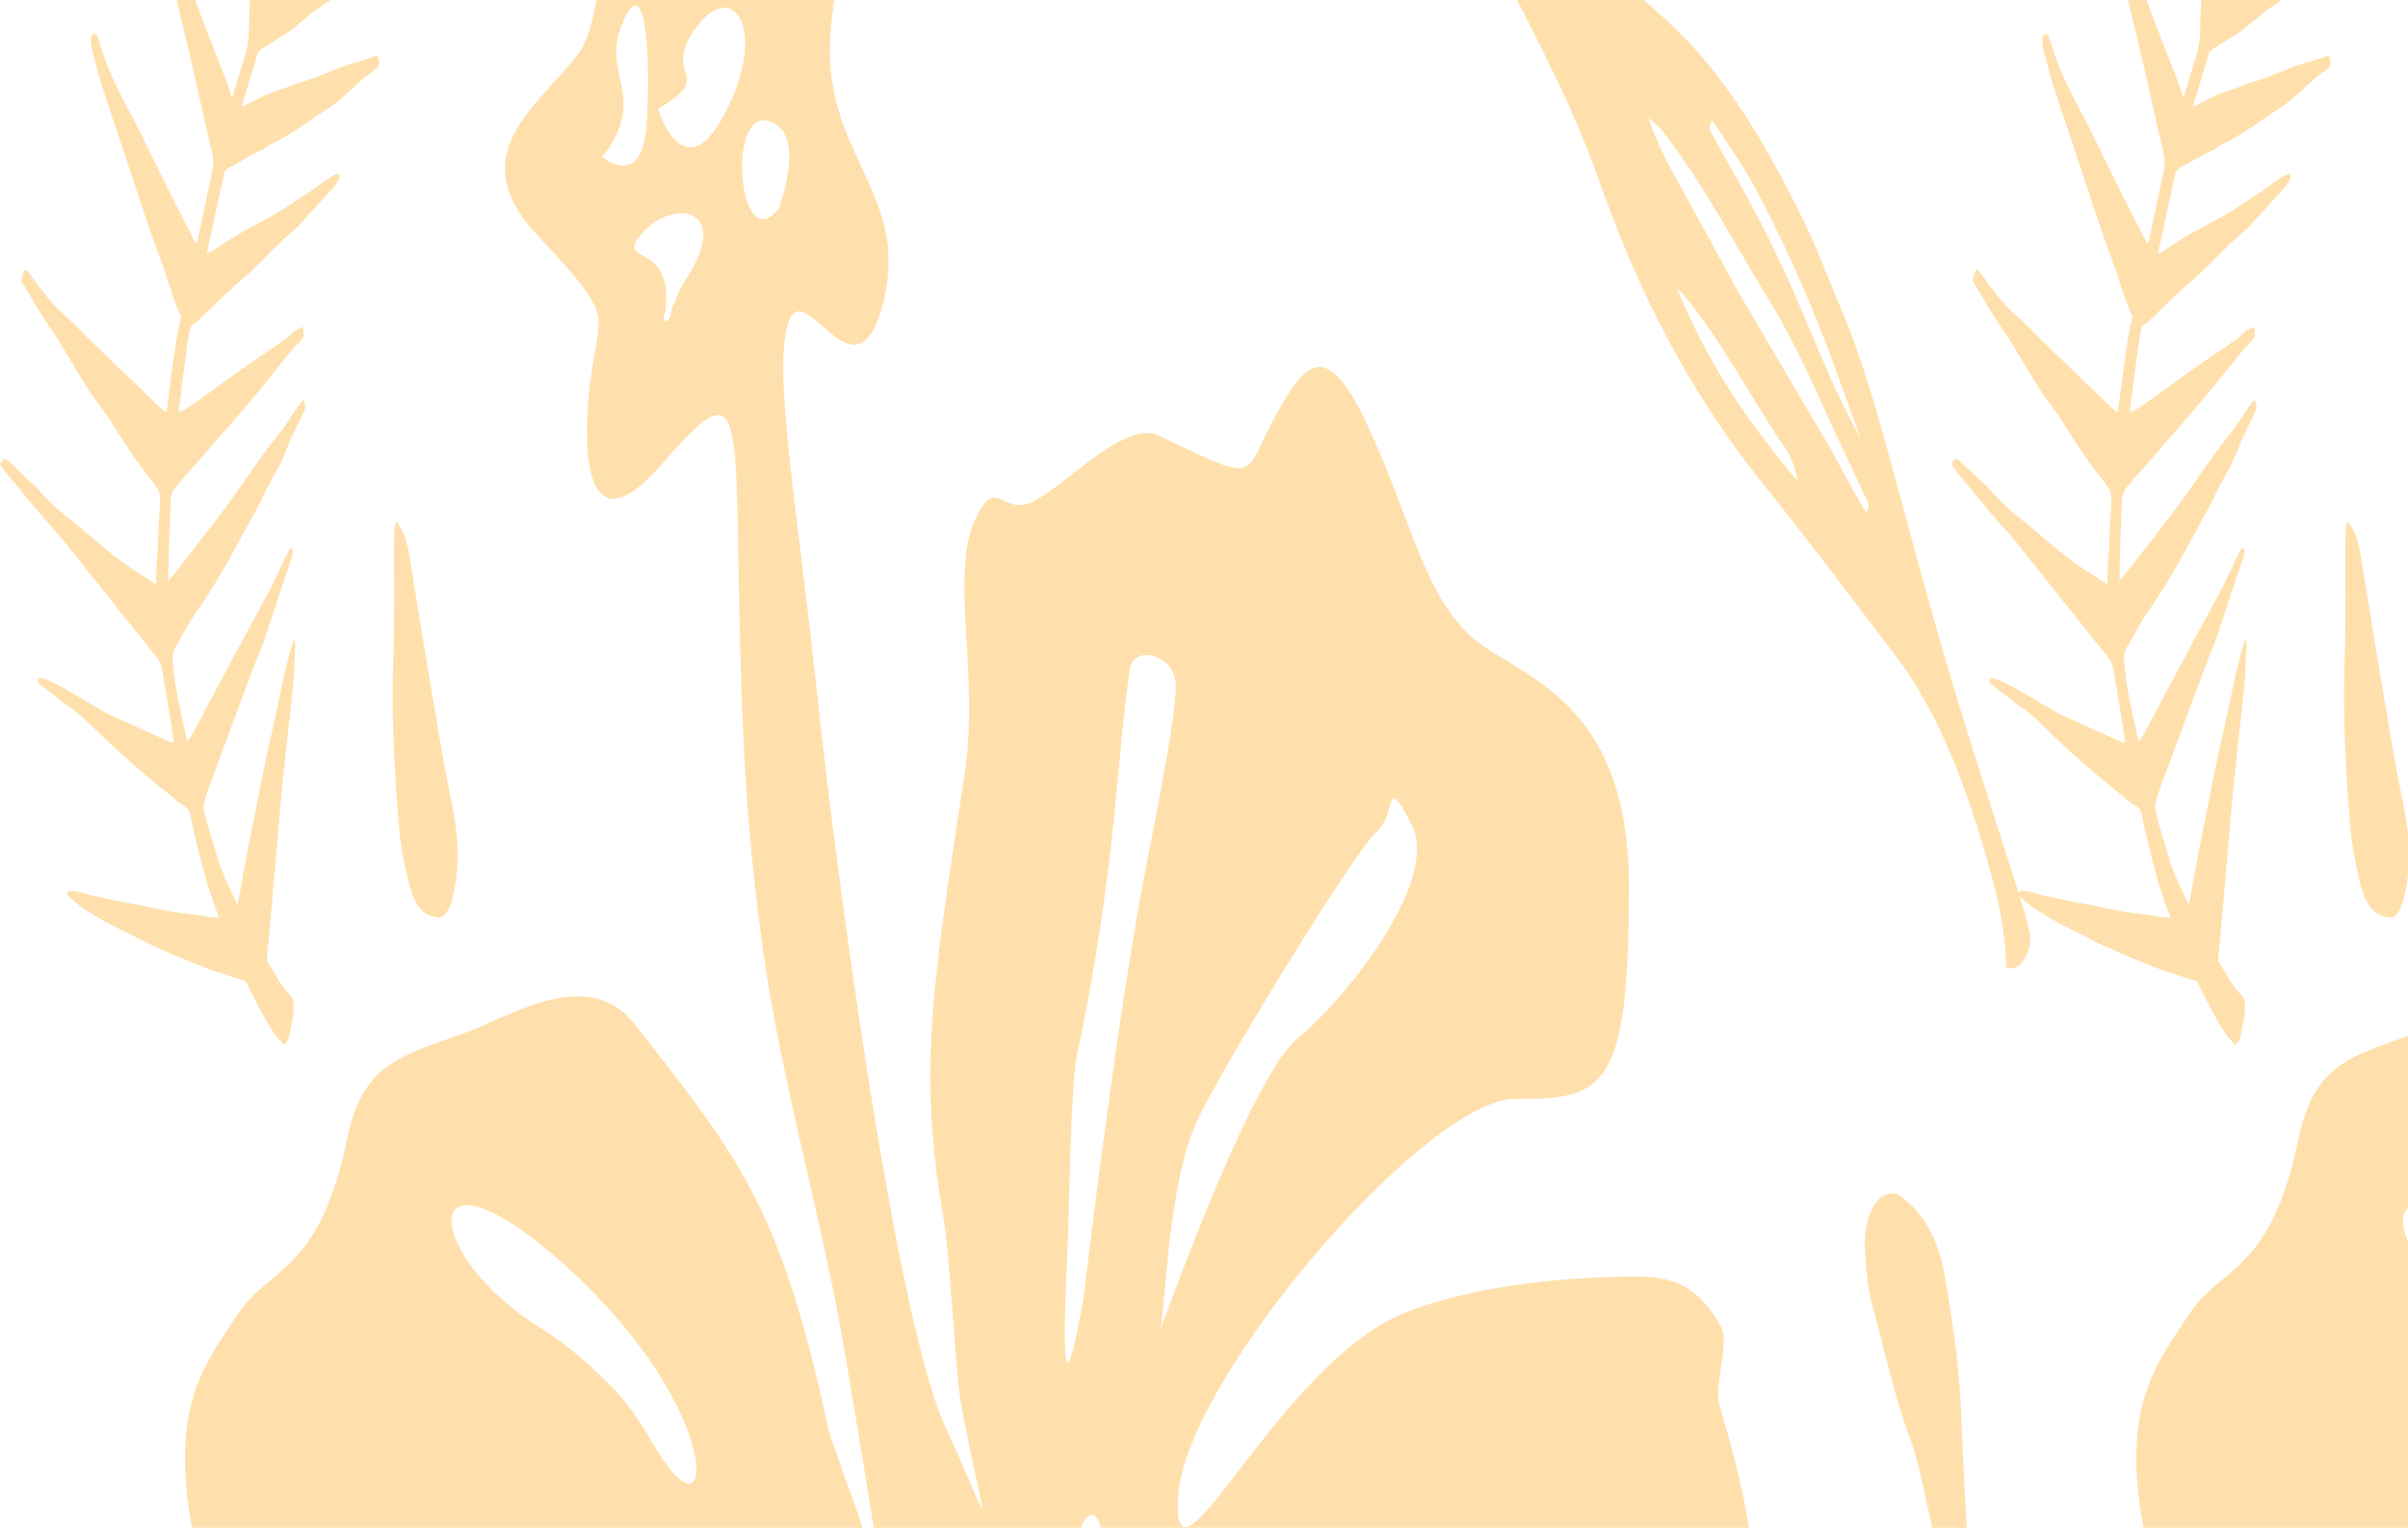 <svg xmlns="http://www.w3.org/2000/svg" viewBox="0 0 1601.19 1015.64"><defs><style>.cls-1{fill:#ffd489;isolation:isolate;opacity:.7}</style></defs><g id="Calque_2" data-name="Calque 2"><g id="Calque_2-2" data-name="Calque 2"><path class="cls-1" d="M1064.81 124.22c28.32 79.73 64.36 143.63 106.51 196.13 28.35 35.28 56.12 72.29 84 108.75 5.89 7.69 11.78 15.61 17.25 24.36 22.81 36.43 39.31 82 52.63 132.2a252 252 0 018.89 57.43 10.06 10.06 0 003.51.69c5.57 0 9-5.75 11.63-13.72.93-2.75.93-7.91.25-11-1.56-7.21-3.69-13.93-5.81-20.65-.3-.93-.59-1.87-.89-2.81a21.94 21.94 0 003.49 3.18c1.27 1 2.62 2.06 3.52 2.76l1 .78a30.19 30.19 0 006.09 4.18 37.1 37.1 0 014.2 2.6c5.63 3.52 12.53 6.93 19.23 10.23 4.84 2.39 9.42 4.64 13.56 7 14.83 7 27.19 12.09 44.85 18.95 3.23.93 6.36 2 9.53 3 4 1.35 8.12 2.73 12.59 3.9 5.16 10.79 9.47 18.8 12.19 23.65 3.67 6.53 7.83 13.94 13.17 18.41l.44.36.38-.59c.26-.41.54-.79.82-1.16a9 9 0 001.84-3.55 149.64 149.64 0 002.84-15.72c.85-7.36.13-10-3.65-13.75-2.62-2.61-7.36-9.84-13.73-20.92a22.38 22.38 0 010-3.84c2.17-23.1 4.17-45.61 5.86-64.58.48-5.47 1-11 1.4-16.46.83-9.69 1.67-19.71 2.64-29.5 1.37-13.6 2.88-27.4 4.32-40.76q1.29-11.71 2.53-23.46l.13-1.17c.34-3.21.67-6.53.89-9.83.18-2.84.39-6.55.3-10.26 0-.59.13-2.39.26-4 .34-4 .53-6.54.26-7.9l-.56-2.81-.83 2.57c-1.45 4.54-2.28 7.35-4.16 15.24-.26 1.1-.59 2.4-.93 3.8-.71 2.82-1.51 6.05-2 8.42-2.52 12.57-4.88 23.22-7.18 33.52-2.85 12.79-5.53 24.88-8.45 40.18-2 10.38-3.35 16.84-4.49 22.51-1.72 8.5-3.09 15.2-6 30.82-.18 1.44-2.56 14.82-3.6 20.27-3.8-7.76-7.06-14.83-9.5-20.56A147.86 147.86 0 011441 566c-.63-2.11-1.26-4.2-1.92-6.27-1.4-4.42-2.79-9.09-4.23-14.26-.84-3-2-8.38-1.8-10.24.19-1.68 1.09-5.46 4.39-14.22 8.59-23.22 18.59-50.21 28.51-76.72 1-2.76 2.11-5.44 3.2-8.11 1.47-3.64 3-7.4 4.35-11.3 3.62-10.29 7-20.72 10.66-32.27l.21-.61c8.21-23.34 8.16-24.51 8.13-25.3v-1.46l-.56.12a1.47 1.47 0 00-.47-1c-.4-.33-.79.05-1 .2-.64.64-3.39 6.36-9.31 18.94-1.67 3.55-3.24 6.91-3.5 7.37q-14.88 27.45-29.68 54.94-5.93 11.08-11.84 22.22c-3.65 6.86-7.3 13.74-11 20.56a27.2 27.2 0 01-2.1 3.1l-1 1.3c-.71-3.26-1.41-6.44-2.11-9.56-2.5-11.16-4.86-21.73-6.3-32.85-.42-3.35-.82-7.07-1.17-11.07a14.44 14.44 0 011.66-8.93c1.68-2.8 3.3-5.74 4.92-8.67a161 161 0 019-14.93c12.13-16.95 23-37 33.6-56.42 1.91-3.52 3.83-7.05 5.76-10.55 2.13-3.87 4.17-8 6.15-12 2.51-5.07 5.11-10.33 7.9-15.06a115.94 115.94 0 006.92-15c.87-2.16 1.74-4.3 2.66-6.41.1-.24.77-1.61 1.7-3.53 7.71-15.94 7.7-16.19 7.66-17.11a10.56 10.56 0 00-.75-4.3l-.24-.32c-.62-.5-.84-.67-11.32 15.05-1.24 1.85-2.14 3.21-2.31 3.43l-2.63 3.35c-3.52 4.46-7.15 9.06-10.64 13.86-3.58 5-7.12 10-10.67 15.1-5.27 7.52-10.71 15.28-16.19 22.59-9.85 13.12-20 26-29.85 38.55l-6.33 8.05c-.16-5 .17-21 1.5-53.75a13.66 13.66 0 013.33-8.86q3.84-4.43 7.72-8.83t7.73-8.84q5.33-6.1 10.66-12.19c8.14-9.29 16.54-18.88 24.74-28.57 5-5.9 10-12.1 14.76-18.12 3.48-4.33 7-8.68 10.48-12.95a61.32 61.32 0 014.36-4.76c1.06-1.09 2.12-2.17 3.15-3.31a6 6 0 001.52-3.4 10.35 10.35 0 00-.6-4.58l-.33-1-.58.4c-.62.41-1.27.77-1.93 1.14a23.89 23.89 0 00-2.88 1.8 27.73 27.73 0 00-2.76 2.43 29 29 0 01-2.66 2.3c-4.81 3.35-9.63 6.64-14.45 9.93s-9.66 6.56-14.47 9.93c-3.47 2.43-6.92 4.95-10.36 7.48-4 3-8.08 5.91-12.14 8.72-1.26.88-2.74 1.95-4.33 3.09-4.86 3.5-13.67 9.88-15.71 9.6 2-16.53 4-31.64 6-46.2l.08-.61c.34-2.51.34-2.51.45-3s.25-1.13.64-3.23c.73-4 .73-4 3.42-5.87.58-.39 1.25-.86 2.15-1.52 8.3-8.17 20.32-19.88 28.86-27.22 5.87-5 11.67-10.81 17.27-16.4q9.46-9.77 19.86-18.55c.35-.29 1.51-1.61 3.71-4.08 2.67-3 6-6.78 7.82-8.55a40.48 40.48 0 002.86-3.14c.39-.46.77-.92 1.2-1.41.18-.24.79-.87 1.63-1.74 7.8-8.18 10.67-12 11-14.4a3.65 3.65 0 00-.17-1.7l-.18-.48-.3-.1c-1.82-.66-8 3.77-15.4 9.17-1.79 1.32-3.2 2.36-3.79 2.7-1.93 1.15-3.86 2.47-5.73 3.74-1.26.84-2.52 1.71-3.78 2.52l-3.26 2.13c-3.48 2.29-7.08 4.65-10.68 6.65s-7.08 3.91-10.63 5.84c-9.38 5.07-19.08 10.31-28.39 17a19.67 19.67 0 01-5 2.62 1.31 1.31 0 01-.83 0c3.69-17.08 7.64-35.3 11.55-53 .4-1.41 2.1-3.51 5.64-4.84 1.77-1 3.36-1.91 4.86-2.78 5.08-2.92 9.09-5.22 15.09-8a36.79 36.79 0 018.88-5.09A256.18 256.18 0 001503.89 80c4.19-2.87 8.16-5.58 12.16-8.13 5.18-3.24 10.26-8 15.18-12.5 3.36-3.11 6.84-6.32 10.28-9 .87-.68 1.75-1.32 2.64-1.94a41.46 41.46 0 004.2-3.27 4.71 4.71 0 001.36-3.19 8 8 0 00-1.13-4.68l-.3-.51-.38.16c-4.26 1.71-8.72 3-13 4.32-1.49.44-3 .88-4.46 1.34-4.89 1.47-9.84 3.51-14.63 5.47s-9.53 3.92-14.3 5.39c-.76.23-1.52.44-2.28.66a48.46 48.46 0 00-7 2.38 89.09 89.09 0 01-9.05 3.31 84.37 84.37 0 00-10.45 4c-2.15 1.06-4.28 2.14-6.42 3.22s-4.34 2.22-6.52 3.27a13.61 13.61 0 01-1.59.65c2.62-8.84 4.72-15.81 7.11-23.71l3-10a8.17 8.17 0 013.73-5.12c6.41-3.87 12.23-7.52 17.8-11.17a60.33 60.33 0 005-4c.8-.67 1.58-1.34 2.38-2 1.08-.87 2.16-1.76 3.24-2.65 2.54-2.09 5.18-4.27 7.83-6.15 3-2.11 6-4.15 9-6.19h-53.69c-.08 3.43-.2 6.85-.31 10.2S1463 17 1463 20.47a59.84 59.84 0 01-2.48 16.17c-2.19 6.91-4.71 15.29-6.55 21.41-.86 2.85-1.6 5.32-2.12 7-.44-1.28-.84-2.5-1.24-3.67-1.18-3.52-2.2-6.57-3.61-10.2-2.31-6-4.67-12-7-18-3.58-9.11-7.3-18.52-10.77-27.95-.65-1.75-1.32-3.49-2-5.21H1415q1.75 7.35 3.53 14.69c2.06 8.52 4.12 17 6.11 25.63s4 17.36 5.92 26.07c2.55 11.34 5.17 23.07 7.9 34.51a28 28 0 01.14 13.35q-1.75 8.23-3.49 16.49c-2 9.44-4 18.88-6 28.3a17.8 17.8 0 01-.82 3.13 1.54 1.54 0 01-.33-.44c-2.07-3.36-4.07-7.32-5.69-10.5a5669.4 5669.4 0 01-17.1-34c-2.49-5-4.94-10-7.41-15l-4-8.12c-.56-1.16-1.13-2.33-1.68-3.48l-1.47-3c-2.14-4.25-4.33-8.42-6.52-12.6-5.88-11.19-12-22.74-16.82-36-.27-.71-1-2.84-1.8-5.29-1.85-5.46-3.18-9.41-3.65-10.39l-.15-.34-.22-.12c-1.42-.71-2.42-.4-3 1-1.3 3.09.45 9.93 2.36 16.67.26.94.47 1.66.55 2.05 1.14 5 2.52 10 4.1 14.74q5.68 17.28 11.45 34.49 3.2 9.55 6.39 19.17 2.38 7.16 4.76 14.34c3 9 6.08 18.37 9.2 27.48 1.64 4.81 3.38 9.59 5.06 14.24 2.3 6.3 4.67 12.84 6.81 19.48 2.89 8.94 5.38 16.42 8.78 23.76-.35 1.85-.72 3.72-1.1 5.56-1 4.89-2 9.94-2.73 15.08-1.78 12.43-3 21.85-4.45 32.75l-1.3 9.88s-.5.57-3-1.43q-2.74-2.36-5.25-5c-1-1-2-2-2.83-2.79q-6.09-5.79-12.18-11.7l-6.32-6.08c-2.33-2.27-4.68-4.5-7-6.74q-6.93-6.6-13.82-13.3c-2-1.91-3.9-3.89-5.85-5.86-3.52-3.57-7.15-7.26-10.86-10.45a102.45 102.45 0 01-13.82-14.8c-.28-.35-.55-.74-.83-1.14a11 11 0 00-1.87-2.27l-.24-.18c-.32-.26-1.75-2.3-3-4.1-2.33-3.3-5-7.05-6.21-8.05-.32-.25-.73-.51-1.12-.15-.7.59-1.09 1.94-1.51 3.36-.21.74-.44 1.54-.74 2.31l-.44 1.13.57.89c1.26 1.94 4.14 6.8 6.92 11.53 2.92 4.92 5.67 9.59 6.8 11.31l3.58 5.34c2.61 3.88 5.31 7.89 7.89 12s5.1 8.41 7.64 12.65c3.75 6.29 7.63 12.78 11.57 18.94 2.25 3.52 4.66 6.75 7 9.88 2.16 2.88 4.37 5.85 6.43 9l3.16 5.1c7.94 12.36 16.17 25.13 25 35.91.63.79 1.23 1.67 1.83 2.57s1.25 1.87 1.91 2.7c1.57 2 2.25 4.6 2.19 8.4-.09 4.06-.36 8.29-.61 12.38-.27 4.4-.56 8.92-.64 13.32-.07 4-.36 7.87-.64 11.64s-.56 7.62-.64 11.64v3.43c0 1.37 0 2.78-.08 3.52a.12.12 0 01-.07-.05l-.36-.3a503.69 503.69 0 00-7.9-5.07c-5.4-3.42-10.07-6.36-16.5-11.2-6-4.5-11.83-9.44-17.68-14.4-4.52-3.81-9-7.62-13.59-11.23l-2-1.63a141.87 141.87 0 01-20-19.1 26.84 26.84 0 00-3.39-3.52c-.32-.25-.64-.48-1.11-.81-.74-.59-2.94-2.71-5.49-5.16-3.75-3.64-8.44-8.16-10.84-10.1-1.13-.92-1.53-1.08-1.82-1.05-.56.05-1 .71-1.53 1.55-.2.31-.42.66-.69 1l-.77 1.08.72 1.2c1.07 1.78 8.18 10.46 15.7 19.57 1.32 1.58 2.26 2.73 2.58 3.11 4.37 5.31 8.87 10.53 13.23 15.6l2.72 3.16c1 1.13 2 2.19 2.94 3.27 1.3 1.41 2.66 2.87 3.93 4.46l23.36 29.28q19.27 24.25 38.62 48.3a19.15 19.15 0 014.12 9.7c1 6.61 2.18 13.29 3.28 19.75 1 5.5 1.9 11 2.79 16.54.63 3.79.86 5.77 1.18 8.51.09.75.18 1.55.29 2.45-1.85.14-1.9.11-2.68-.25l-.59-.27q-7.62-3.43-15.23-6.89l-10.17-4.61c-1.73-.8-3.48-1.57-5.23-2.34-3.61-1.59-7.35-3.23-10.95-5.19-5.51-3-11.07-6.32-16.46-9.52-3.24-1.92-6.48-3.85-9.74-5.72-2.9-1.7-17.44-10-18.91-7.25a3 3 0 00-.23 1.83l.1.67.33.26c.57.47 14.82 11.66 15.7 12.34 1.8 1.41 3.62 2.74 5.44 4a102.62 102.62 0 0110.56 8.51 665 665 0 0050 45q3.18 2.57 6.39 5.08l.28.23c.66.53 1.31 1.12 2 1.71a25.81 25.81 0 003.29 2.7c.64.42 1.25.78 1.84 1.15a21.23 21.23 0 012.46 1.61c1.75 1.43 2.69 3.26 3.23 6.36 1.24 6.94 2.87 13.7 4.16 18.8s2.68 10.42 4 15.46c.85 3.18 1.7 6.37 2.56 9.7 2.4 7.47 5.06 15.12 8.1 23.27a71.54 71.54 0 01-11-1.18c-3.55-.73-7.21-1.13-10.75-1.51-3.24-.36-6.58-.71-9.83-1.33-7.36-1.41-15.34-3.07-24.39-5.07-.56-.12-1.9-.33-3.43-.56a55.19 55.19 0 01-6.86-1.27c-13-2.63-20.89-4.21-23.47-5.34-.11-.07-10.57-3-11.15-.46 0 .15-.05.31-.07.47-15.68-49.56-31.93-98.52-46.82-149-15.12-51-28.7-103.76-43.19-155.48-8.44-30.15-17.54-59.6-29-86.18-7.54-17.36-14.25-36-22.21-52.61-21.54-44.77-45.2-85.54-72.75-116.54C1117 21.21 1105 10.49 1093 0h-84.25c8.59 16.79 17.12 33.69 25.47 50.91a711.66 711.66 0 0130.59 73.31zm50.19 66.93c24.62 26.62 44.5 64.9 66.37 98.28 4.83 7.34 11 13.81 14.15 30.83-31.25-37.58-59.08-75.91-80.52-129.11zM1138.65 80c9.7 15.18 20.09 29.27 29.08 46.2a927.75 927.75 0 0154.18 123.13c4.84 13.54 9.81 26.92 15.16 41.61-19.46-33.73-33.68-74.28-50.48-110.45-6.42-13.84-13-27.39-20-40.39-9.07-17.07-18.54-33.38-27.71-50.17-1.17-2.31-3.61-4.99-.23-9.93zm-32.35 8.2c24.73 31.69 45.87 71.71 68.34 108.46 13.23 21.62 25.21 45.63 36.5 70.93 9.63 21.48 19.77 42.22 29.54 63.45 1 2.06 3.25 4.93.15 9.75-4.12-7.15-8.21-14.2-12.22-21.45s-8-15.17-12.16-22.33q-29.23-49.6-58.44-99.26c-2.69-4.49-5.24-9.32-7.81-14.09-8.52-15.52-17.08-31-25.49-46.64-10-18.66-21-35.73-28.61-58.71 3.42 3.21 7.06 5.85 10.2 9.89zM1095.64 77c.14.46.31.88.46 1.33l-.48-.44c.32-.29-2-.83.02-.89zM127.05 40.32c2 8.66 4 17.36 5.93 26.07 2.54 11.35 5.17 23.08 7.9 34.51a28 28 0 01.13 13.35q-1.74 8.25-3.48 16.49c-2 9.44-4 18.88-6 28.3a16.76 16.76 0 01-.82 3.13 1.43 1.43 0 01-.32-.44c-2.08-3.35-4.08-7.31-5.7-10.49-5.72-11.31-11.41-22.59-17.09-34-2.49-5-4.95-10-7.41-15l-4-8.12c-.57-1.16-1.14-2.32-1.69-3.48s-1-2-1.47-3c-2.14-4.25-4.33-8.41-6.52-12.6-5.88-11.19-12-22.74-16.82-36-.26-.72-1-2.85-1.8-5.3-1.84-5.45-3.17-9.41-3.64-10.38L64.1 23l-.22-.12c-1.42-.72-2.43-.4-3 1-1.3 3.09.44 9.93 2.35 16.67.27.94.47 1.67.55 2.06 1.14 5 2.52 10 4.1 14.73q5.7 17.28 11.45 34.49 3.21 9.57 6.39 19.18 2.39 7.16 4.76 14.33c3 9 6.09 18.37 9.2 27.48 1.64 4.81 3.38 9.6 5.06 14.24 2.3 6.3 4.68 12.85 6.82 19.48 2.89 8.95 5.38 16.43 8.77 23.76-.35 1.86-.72 3.72-1.09 5.57-1 4.88-2 9.93-2.73 15.07-1.78 12.43-3 21.85-4.45 32.75l-1.3 9.89s-.51.56-3-1.44q-2.74-2.36-5.24-5c-1-1-2-2-2.83-2.79q-6.09-5.81-12.18-11.71l-6.33-6.08q-3.5-3.39-7-6.74c-4.61-4.4-9.22-8.81-13.81-13.3-2-1.91-3.91-3.89-5.85-5.85-3.52-3.58-7.16-7.27-10.87-10.46a102.42 102.42 0 01-13.81-14.8c-.29-.35-.56-.74-.83-1.14a11.31 11.31 0 00-1.89-2.27l-.24-.18c-.32-.25-1.76-2.3-3-4.1-2.33-3.3-5-7-6.22-8-.31-.26-.72-.51-1.11-.16-.7.6-1.09 1.94-1.51 3.37-.21.78-.46 1.55-.74 2.3l-.44 1.14.57.89c1.26 1.93 4.14 6.8 6.92 11.52 2.92 4.93 5.67 9.59 6.8 11.31l3.58 5.34c2.61 3.89 5.31 7.9 7.89 12.05s5.1 8.41 7.64 12.64c3.74 6.25 7.6 12.74 11.54 18.88 2.25 3.52 4.66 6.75 7 9.88 2.15 2.88 4.37 5.85 6.43 9l3.25 5.12c7.94 12.36 16.16 25.13 25 35.91.63.79 1.23 1.67 1.83 2.57s1.25 1.87 1.91 2.7c1.57 2 2.25 4.6 2.19 8.4-.09 4.05-.36 8.29-.61 12.38-.27 4.4-.56 8.92-.64 13.32-.07 4-.36 7.87-.64 11.64s-.57 7.62-.64 11.64v3.43c0 1.37 0 2.78-.08 3.52a.18.18 0 01-.07-.05l-.36-.3c-2.92-1.92-5.49-3.55-7.9-5.07-5.4-3.42-10.08-6.36-16.5-11.2-6-4.5-11.83-9.44-17.68-14.4-4.52-3.81-9-7.62-13.6-11.23l-2-1.63a141.94 141.94 0 01-20-19.1 26.71 26.71 0 00-3.44-3.53c-.32-.26-.64-.49-1.12-.81-.74-.6-2.93-2.72-5.48-5.17-3.76-3.64-8.44-8.16-10.84-10.1-1.14-.92-1.53-1.08-1.81-1.05-.55.05-1 .72-1.52 1.55-.2.32-.43.66-.69 1L0 308.53l.72 1.2c1.06 1.79 8.17 10.46 15.7 19.57 1.32 1.59 2.26 2.73 2.57 3.12 4.37 5.31 8.87 10.52 13.23 15.59l2.72 3.16c1 1.13 2 2.2 3 3.28 1.3 1.41 2.66 2.87 3.92 4.46l23.36 29.26q19.27 24.27 38.62 48.3a19.23 19.23 0 014.12 9.7c1 6.62 2.19 13.3 3.29 19.76 1 5.5 1.89 11 2.78 16.53.63 3.8.86 5.78 1.18 8.51.09.76.18 1.56.29 2.46-1.84.14-1.89.11-2.68-.26l-.58-.27q-7.68-3.42-15.24-6.9l-10.21-4.6c-1.73-.8-3.49-1.56-5.23-2.33-3.61-1.59-7.35-3.24-11-5.19-5.5-3-11.07-6.32-16.45-9.52-3.25-1.93-6.49-3.85-9.74-5.73-2.9-1.69-17.44-10-18.91-7.25a3 3 0 00-.24 1.83l.11.67.33.27c.57.46 14.82 11.65 15.7 12.34 1.8 1.41 3.62 2.73 5.44 4A99.25 99.25 0 0157.4 479a664.87 664.87 0 0050 45c2.13 1.72 4.25 3.4 6.39 5.09l.29.22c.65.53 1.3 1.13 1.95 1.71a25 25 0 003.29 2.7c.65.43 1.25.79 1.85 1.16a20.68 20.68 0 012.45 1.61c1.76 1.42 2.69 3.25 3.24 6.35 1.23 6.94 2.87 13.7 4.15 18.8s2.68 10.43 4 15.46c.85 3.19 1.7 6.38 2.56 9.7 2.4 7.47 5.06 15.12 8.1 23.27a70.33 70.33 0 01-11-1.18c-3.55-.73-7.21-1.12-10.74-1.5-3.24-.36-6.59-.71-9.83-1.33-7.37-1.41-15.35-3.07-24.4-5.07-.55-.12-1.89-.33-3.42-.57a52.76 52.76 0 01-6.86-1.26c-13-2.63-20.89-4.22-23.48-5.35-.1-.06-10.57-3-11.15-.46-.32 1.6.19 2.3 3.95 5.32 1.28 1 2.63 2.07 3.53 2.77l1 .78a30.85 30.85 0 006.09 4.17 37.66 37.66 0 014.2 2.6c5.63 3.52 12.54 6.93 19.23 10.23 4.85 2.39 9.43 4.65 13.56 7 14.84 7 27.2 12.08 44.85 18.94 3.24.93 6.36 2 9.54 3 4 1.35 8.11 2.73 12.58 3.9 5.16 10.79 9.47 18.8 12.19 23.65 3.68 6.54 7.83 13.94 13.18 18.41l.43.36.37-.59c.26-.41.54-.78.82-1.16a8.88 8.88 0 001.84-3.55 146.91 146.91 0 002.85-15.65c.85-7.36.13-10.06-3.65-13.76-2.62-2.61-7.36-9.83-13.72-20.92a20.42 20.42 0 010-3.83c2.16-23.11 4.16-45.61 5.85-64.59.48-5.47.95-11 1.41-16.46.82-9.69 1.66-19.71 2.64-29.5 1.37-13.6 2.87-27.4 4.32-40.76q1.28-11.7 2.52-23.46l.13-1.17c.34-3.2.68-6.53.89-9.83.19-2.83.39-6.54.31-10.26 0-.59.12-2.39.26-4 .33-4 .52-6.53.25-7.9l-.56-2.81-.83 2.57c-1.45 4.54-2.28 7.35-4.16 15.24-.26 1.1-.59 2.41-.93 3.8-.71 2.82-1.51 6.06-2 8.42-2.52 12.57-4.88 23.23-7.18 33.53-2.85 12.79-5.53 24.87-8.45 40.17-2 10.38-3.35 16.84-4.49 22.52-1.72 8.49-3.09 15.2-6 30.81-.18 1.44-2.57 14.82-3.6 20.27-3.8-7.76-7.07-14.83-9.5-20.56a148.51 148.51 0 01-5.1-15.08c-.64-2.12-1.26-4.21-1.92-6.27-1.4-4.42-2.79-9.09-4.23-14.27-.85-3-2-8.38-1.8-10.24.19-1.67 1.09-5.45 4.39-14.21 8.59-23.23 18.58-50.22 28.5-76.73 1-2.76 2.12-5.44 3.2-8.11 1.47-3.63 3-7.4 4.36-11.3 3.61-10.29 7-20.71 10.65-32.26l.22-.62c8.2-23.33 8.15-24.51 8.13-25.3v-1.45l-.55.11a1.62 1.62 0 00-.47-1c-.4-.32-.79.05-.95.2-.64.65-3.4 6.36-9.31 18.95-1.67 3.55-3.24 6.9-3.5 7.37q-14.88 27.44-29.68 54.93-5.92 11.1-11.84 22.23c-3.65 6.86-7.3 13.74-11 20.56a28.12 28.12 0 01-2.1 3.1l-1 1.29c-.71-3.26-1.41-6.43-2.11-9.56-2.5-11.16-4.87-21.73-6.3-32.85-.43-3.35-.82-7.07-1.17-11.07a14.39 14.39 0 011.66-8.93c1.67-2.8 3.29-5.73 4.91-8.67a164.72 164.72 0 019-14.93c12.13-16.95 23-37 33.6-56.41q2.87-5.29 5.76-10.56c2.13-3.87 4.17-8 6.15-12 2.51-5.07 5.1-10.33 7.9-15.05a119.47 119.47 0 006.92-15c.87-2.15 1.74-4.3 2.65-6.41.1-.24.78-1.61 1.7-3.52 7.82-15.85 7.82-16.1 7.76-16.99a10.35 10.35 0 00-.74-4.3l-.25-.32c-.62-.5-.83-.67-11.32 15-1.23 1.86-2.13 3.21-2.31 3.44l-2.62 3.34c-3.52 4.46-7.15 9.06-10.65 13.86-3.57 5-7.12 10-10.67 15.1-5.27 7.53-10.71 15.28-16.18 22.59-9.85 13.13-20 26-29.86 38.55l-6.34 8.06c-.15-5 .17-21 1.5-53.75a13.68 13.68 0 013.33-8.86q3.87-4.41 7.72-8.83t7.75-8.88q5.32-6.1 10.66-12.19c8.13-9.28 16.54-18.87 24.74-28.57 5-5.89 9.94-12.1 14.76-18.11 3.47-4.34 7-8.68 10.47-13a65.1 65.1 0 014.35-4.75c1.06-1.08 2.12-2.16 3.15-3.31a6 6 0 001.53-3.4 10.31 10.31 0 00-.6-4.57l-.33-1-.58.4c-.62.41-1.27.77-1.93 1.13a23.13 23.13 0 00-2.88 1.8 27.73 27.73 0 00-2.76 2.43 27.87 27.87 0 01-2.66 2.31q-7.22 5-14.45 9.92c-4.83 3.29-9.66 6.57-14.47 9.93-3.47 2.43-6.92 5-10.36 7.49-4.05 2.95-8.08 5.91-12.15 8.72-1.25.88-2.73 1.94-4.32 3.09-4.85 3.5-13.67 9.88-15.71 9.6 2-16.53 4-31.65 6-46.21l.08-.61c.34-2.51.34-2.51.45-3s.25-1.13.64-3.23c.73-4 .73-4 3.41-5.88.59-.39 1.26-.86 2.16-1.52 8.3-8.17 20.32-19.88 28.86-27.21 5.88-5 11.67-10.82 17.28-16.4a269.84 269.84 0 0119.85-18.56c.35-.28 1.51-1.6 3.7-4.08 2.68-3 6-6.77 7.83-8.54a38.57 38.57 0 002.85-3.15c.39-.46.78-.92 1.21-1.4.18-.24.79-.87 1.63-1.74 7.8-8.18 10.67-11.95 11-14.4a3.62 3.62 0 00-.17-1.7l-.18-.49-.3-.1c-1.82-.65-8 3.78-15.4 9.18-1.79 1.31-3.2 2.36-3.79 2.7-1.93 1.14-3.86 2.46-5.74 3.73-1.25.85-2.51 1.71-3.77 2.52l-3.26 2.13c-3.48 2.3-7.08 4.65-10.68 6.66s-7.08 3.9-10.63 5.83c-9.38 5.07-19.08 10.32-28.39 17a20.19 20.19 0 01-5 2.61 1.22 1.22 0 01-.82 0c3.69-17.08 7.64-35.3 11.55-53 .4-1.41 2.1-3.51 5.64-4.84 1.76-1 3.36-1.91 4.86-2.78 5.08-2.92 9.1-5.22 15.1-8a36.5 36.5 0 018.87-5.08A256.28 256.28 0 00206.35 80c4.2-2.87 8.16-5.58 12.16-8.13 5.18-3.23 10.26-7.95 15.18-12.5 3.36-3.11 6.84-6.32 10.28-9 .87-.68 1.75-1.32 2.64-1.94a42.84 42.84 0 004.2-3.26 4.75 4.75 0 001.36-3.17 8 8 0 00-1.17-4.67l-.3-.51-.38.15c-4.26 1.72-8.72 3-13 4.32-1.48.45-3 .88-4.46 1.35-4.89 1.47-9.84 3.5-14.63 5.47s-9.53 3.92-14.3 5.38c-.75.23-1.51.44-2.27.66a49.82 49.82 0 00-7 2.38 85.11 85.11 0 01-9 3.31 82.86 82.86 0 00-10.45 4c-2.14 1-4.28 2.13-6.41 3.22s-4.35 2.21-6.53 3.26a11.09 11.09 0 01-1.59.66c2.63-8.85 4.73-15.82 7.11-23.72l3-10a8.22 8.22 0 013.73-5.13c6.42-3.87 12.23-7.52 17.8-11.17a60.36 60.36 0 005.05-4c.79-.68 1.57-1.34 2.37-2 1.09-.86 2.17-1.76 3.24-2.65 2.55-2.09 5.19-4.27 7.83-6.14 3-2.12 6-4.16 9-6.21h-53.7c-.09 3.43-.2 6.85-.32 10.21s-.23 6.83-.31 10.27A59.44 59.44 0 01163 36.6c-2.19 6.91-4.71 15.29-6.55 21.41-.86 2.86-1.6 5.33-2.11 7a554.2 554.2 0 01-1.24-3.68c-1.19-3.51-2.21-6.56-3.62-10.2-2.31-6-4.67-12-7-18-3.59-9.11-7.31-18.51-10.78-27.95q-1-2.62-2-5.21h-12.29q1.75 7.35 3.54 14.7c2.05 8.54 4.11 17.06 6.1 25.65zM1307.63 1012.36c-1.46-24.5-2.62-49.11-3.63-73.66-1.2-30.66-5.59-60-10.51-88.92-4.55-26.84-15.24-43.66-28.6-53.69-13.17-9.93-26.24 8.74-24.76 35 .64 12.15 1.76 25.11 4.63 35.72 8.24 30.66 15.27 62.67 25.86 91 5.51 14.75 9.66 37.79 14.19 57.83h23c-.04-1.12-.11-2.22-.18-3.28zM1528.18 758c-18.46 88.5-51.65 83.8-72.54 115.65s-44.75 59.54-31.1 137.8c.24 1.4.47 2.79.7 4.19h176V825.35c-4.53-10.32-4.62-18.46 0-22.07V688.66c-41.09 14.57-62.9 20.55-73.06 69.34zM550.76 949.85c-31.9-148.82-60.1-181-128.4-268.62-31.36-40.23-82.56-5.45-115.88 6.42C263.61 703 241 708.1 230.65 758c-18.46 88.5-51.65 83.8-72.54 115.65s-44.75 59.54-31.11 137.8c.25 1.4.48 2.79.71 4.19H573.4c-2-8.45-21.1-58.48-22.64-65.79zm-100.61 31.86c-13.75-13.29-22.11-38-42.19-58.49-17.42-17.64-30.14-28.85-49.37-40.94-53.67-33.67-72-81-48-81 11.11 0 31.26 10.12 61.16 36.4 98 86.04 104.07 168.71 78.4 144.03zM291.54 609.94c5.69 0 8.85-9 10.9-20.12 2.71-14.53 2.51-30.26-.37-46.49-2.47-14.05-5.43-27.76-7.85-41.81-4.35-24.89-8.51-49.88-12.68-74.82-3.25-19.55-6.34-39.21-9.56-58.75-1.46-8.95-4-15.89-8.79-21.63-.62 4.56-1.14 6.6-1.14 8.78-.19 28.48.36 57.36-.59 85.43-1.19 34.85.76 69.94 3.48 105.36a243.33 243.33 0 007.13 41.87c4.34 17.36 11.51 21 18.59 22.1a5.14 5.14 0 00.88.08zM1591.75 501.52c-4.36-24.89-8.51-49.88-12.69-74.82-3.24-19.55-6.34-39.21-9.56-58.75-1.45-8.95-4-15.89-8.79-21.63-.62 4.56-1.13 6.6-1.13 8.78-.19 28.48.36 57.36-.59 85.43-1.19 34.85.76 69.94 3.47 105.36a245.28 245.28 0 007.13 41.87c4.35 17.36 11.51 21 18.6 22.1a5.14 5.14 0 00.88.08c5.68 0 8.85-9 10.9-20.12.5-2.72.91-5.49 1.22-8.29v-26.71c-.38-3.79-.91-7.63-1.6-11.49-2.47-14.05-5.43-27.76-7.84-41.81zM356.85 155.84c50.72 54.48 42.79 49.32 36.6 90.76s-8.84 125.94 47 61.55S488.12 272.6 492.09 426c1.66 63.87 4.18 122.24 14 196.5 12.66 95.62 40.78 187.5 55.83 277.5 7.11 42.34 13.85 82.91 19.09 115.67H718.7c2.31-5.55 4.92-8.64 7.36-8.64 2.28 0 4.41 2.71 6 8.64h430.88c-2.85-18.78-8.36-43.69-19.54-81.3-3.56-11.93 6.23-42.64 1.43-51.49-20-36.94-42.85-34.93-76.81-33.83-40.83 1.38-94.45 7.43-135.41 24.39C849.43 908 778.2 1072.36 783.4 994.39s164.91-264 224.13-263.8 75.5-6.1 75.68-139.93-80.59-140.91-109.12-171.42-36-73.53-64-134.81-42.47-44.27-63.39-5.26c-20.93 39.17-8.87 42.15-76.28 10.4-22.58-10.61-61.54 33.49-84.28 44.21-7.74 3.6-13.06 1.56-17.5-.47-6.85-3.14-11.6-6.28-19.88 11.3-17.6 37.35 2.72 103.59-7.32 169.83C620 655.57 610.3 711.7 627.38 809.92c4.24 24.53 8.2 104.37 11.52 122.28 16.62 89.84 24.34 92-10 17s-74.21-381.05-85.31-485.7c-13.28-125.2-30.06-218-19.32-249.31 4.72-13.71 13.78-4.9 24 3.91 13.12 11.34 28.13 22.68 38.23-13.87 18-64.87-24.89-92.68-33.25-150.77C550.49 34.79 552.3 17 554.69 0H396.43c-2.41 14.89-5.86 27.51-11.54 35.21-25.05 34.01-78.77 66.21-28.04 120.63zM915 553.48c8.88-7.65 8.55-22.67 12.08-22.67 2 0 5.15 4.72 11.84 18.09 18.57 37.19-45.27 116.52-76.28 141.54s-90.93 193.45-90.93 193.45c4-26.7 5.8-101 25.44-141.15S901.14 565.53 915 553.48zM709.9 830.31c.83-17.26 2-109 6.18-128.57 26.76-126.65 26.12-198.08 35.29-257 1-6.37 5.68-9.24 11.09-9.24a19.92 19.92 0 0119.15 17.27C784 472.43 763.26 567.14 757.24 602c-19 109.66-36.77 261-36.77 261-11.37 63.17-15.11 59.52-10.57-32.69zM456.16 185.54c-6.46 9.94-6.72 14.9-9.62 19.63-.17 1.47-.19 6.08-2.94 8.25-1.19 1.15-3.72-2.1-1.09-6.4 5.59-48.78-34.87-29.72-15.29-52.16 7.44-8.49 17.52-13.05 25.75-13.06 14.14 0 22.81 13.51 3.19 43.74zM507.75 80a10.67 10.67 0 012.52.31c27.45 6.31 7.65 58 7.65 58-14.73 19.52-23.95-3-24.43-25.45-.35-16.39 3.99-32.86 14.26-32.86zm-44.92-61.6c6.65-9.16 13.25-13.26 18.76-13.25 14.6 0 21.55 28.77 1.26 68.62-28 55-45.35-1.3-45.35-1.3 40.04-23.77 1.1-20.72 25.33-54.05zM414 15.15c3.36-8 6.15-11.48 8.43-11.48 8 0 9.76 41.94 7.61 77.72-2.67 46.09-29.61 22.92-29.61 22.92C432 63.77 399 51.17 414 15.15z"/></g></g></svg>